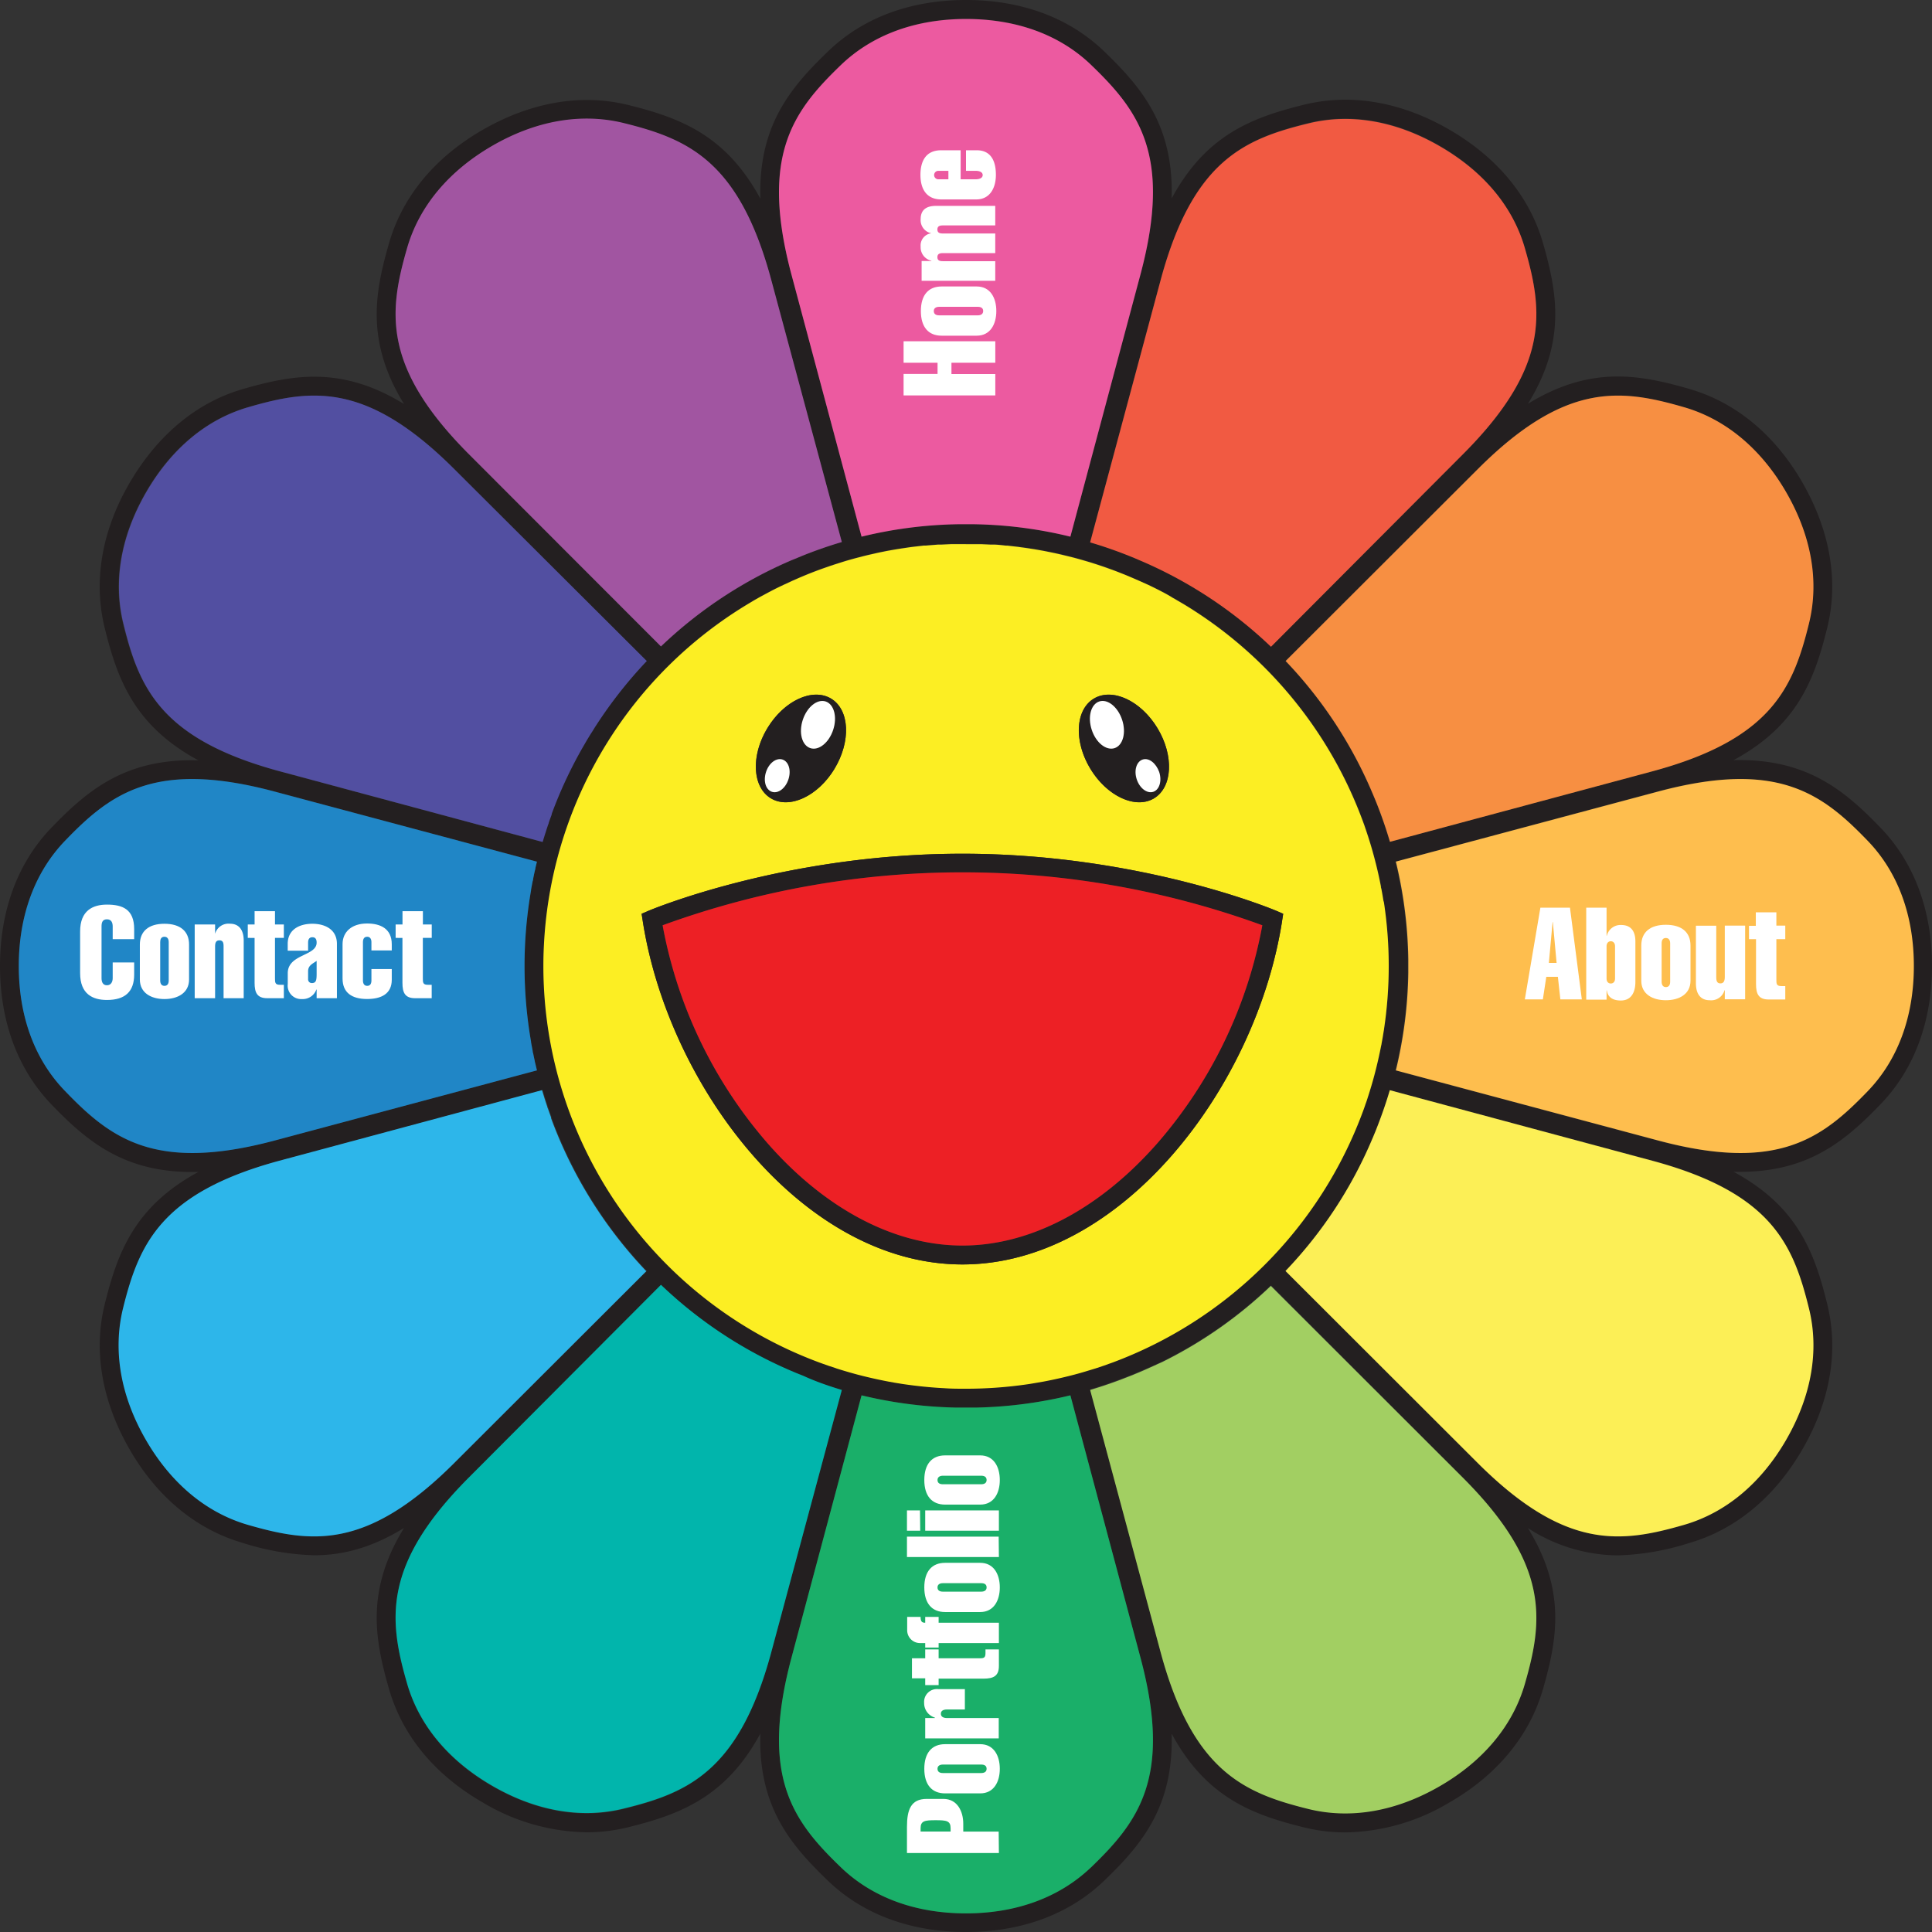 <svg xmlns="http://www.w3.org/2000/svg" viewBox="0 0 360 360"><rect x="0" y="0" width="360" height="360" fill="#333333" stroke="none"/><title>Asset 13</title><g id="Layer_2" data-name="Layer 2"><g id="Layer_1-2" data-name="Layer 1"><path d="M350.45,154.28C356.7,160.77,360,169.67,360,180s-3.3,19.23-9.55,25.72c-6.63,6.89-13.47,12.63-26.2,12.63l-1.22,0c11.89,6.43,15.08,15,17.44,24.62,2.17,8.75.58,18.1-4.59,27.05s-12.47,15-21.13,17.5a47.75,47.75,0,0,1-13.31,2.3,31.07,31.07,0,0,1-16.74-5.09c7.09,11.51,5.53,20.57,2.8,30.05-2.5,8.65-8.55,16-17.5,21.13a38.72,38.72,0,0,1-19.31,5.53,32.09,32.09,0,0,1-7.74-.94c-9.58-2.37-18.2-5.56-24.63-17.46.38,13.52-5.49,20.6-12.6,27.43C199.23,356.7,190.33,360,180,360s-19.23-3.3-25.72-9.55c-7.11-6.83-13-13.91-12.6-27.43-6.43,11.9-15.06,15.09-24.63,17.46a32.11,32.11,0,0,1-7.75.94A38.68,38.68,0,0,1,90,335.89c-9-5.17-15-12.48-17.5-21.13-2.74-9.48-4.29-18.54,2.79-30.05-6.13,3.77-11.56,5.09-16.73,5.09a47.76,47.76,0,0,1-13.32-2.3c-8.65-2.5-16-8.55-21.13-17.5S17.36,251.7,19.52,243c2.37-9.57,5.55-18.19,17.44-24.62l-1.22,0c-12.72,0-19.57-5.74-26.2-12.63C3.3,199.23,0,190.34,0,180s3.3-19.23,9.54-25.72c6.84-7.11,13.92-13,27.43-12.6-11.9-6.43-15.08-15.05-17.45-24.63-2.16-8.74-.58-18.1,4.59-27S36.59,75,45.24,72.5c9.48-2.74,18.54-4.29,30.05,2.79-7.08-11.51-5.53-20.57-2.79-30,2.49-8.66,8.55-16,17.5-21.13s18.3-6.76,27.05-4.6c9.57,2.37,18.2,5.56,24.63,17.46-.38-13.52,5.49-20.59,12.6-27.43C160.77,3.3,169.66,0,180,0s19.23,3.3,25.72,9.55c7.11,6.84,13,13.91,12.6,27.43,6.43-11.9,15.05-15.09,24.63-17.46,8.74-2.16,18.1-.57,27.05,4.6s15,12.47,17.5,21.13c2.73,9.47,4.29,18.53-2.8,30,11.52-7.08,20.58-5.53,30.05-2.79,8.66,2.5,16,8.55,21.13,17.5s6.76,18.31,4.59,27.05c-2.37,9.58-5.55,18.2-17.45,24.63C336.54,141.3,343.61,147.17,350.45,154.28Zm6,25.72c0-9.41-3-17.47-8.56-23.29-8.51-8.84-16.77-15.13-38.89-9.27L260,160.55a81.79,81.79,0,0,1,2.32,18.17v.07c0,.4,0,.81,0,1.21s0,.81,0,1.22v.07A81.7,81.7,0,0,1,260,199.45l49.08,13.12c22.11,5.86,30.37-.44,38.88-9.28C353.53,197.47,356.49,189.41,356.49,180Zm-19.42-63.79c1.95-7.85.48-16.31-4.22-24.46s-11.3-13.64-19.07-15.88C302,72.46,291.7,71.14,275.47,87.28l-35.94,35.89a81.47,81.47,0,0,1,16.18,24.63c.11.24.2.47.3.71l.3.72c1,2.51,1.9,5.06,2.66,7.63L308,143.68C330.12,137.7,334.13,128.11,337.07,116.21Zm-4.22,152c4.7-8.15,6.17-16.61,4.22-24.46-2.94-11.9-6.95-21.48-29-27.47L259,203.14c-.76,2.58-1.64,5.12-2.66,7.63l-.3.72c-.1.24-.19.48-.3.71a81.35,81.35,0,0,1-16.18,24.63l35.94,35.9c16.23,16.13,26.53,14.81,38.31,11.41C321.55,281.9,328.14,276.4,332.85,268.25ZM272.72,84.52C288.85,68.3,287.53,58,284.13,46.22c-2.24-7.77-7.73-14.36-15.88-19.07S251.64,21,243.79,22.92c-11.91,2.95-21.49,7-27.47,29L203.13,101q3.87,1.14,7.64,2.67l.71.29.72.31a81.47,81.47,0,0,1,24.63,16.18Zm11.41,229.27c3.4-11.79,4.72-22.09-11.41-38.31l-35.89-36a81.19,81.19,0,0,1-20.29,14.21l0,0c-.73.36-1.47.7-2.21,1s-1.73.77-2.61,1.13l-.53.22-.86.34q-3.54,1.41-7.17,2.49L216.32,308c6,22.08,15.56,26.09,27.47,29,7.85,1.94,16.3.48,24.46-4.23S281.89,321.55,284.13,313.79ZM258.77,180a79.85,79.85,0,0,0-.88-11.75c0-.15-.05-.3-.07-.45l-.18-1.1-.21-1.16c0-.14-.05-.28-.08-.41q-.54-2.76-1.27-5.51c-.33-1.25-.7-2.49-1.09-3.71l-.06-.19c-.15-.48-.31-.95-.48-1.43-.1-.31-.21-.62-.32-.92s-.15-.42-.23-.62a79.23,79.23,0,0,0-33.35-40.25l-1.52-.89-.5-.28c-.58-.33-1.16-.64-1.74-1l-.33-.17c-.7-.37-1.41-.72-2.12-1.06L214,109l-1.82-.84-.53-.23q-.91-.41-1.83-.78l-.32-.13c-.73-.29-1.46-.58-2.19-.85L207,106c-.61-.22-1.21-.44-1.82-.64l-.57-.19c-.64-.21-1.27-.41-1.91-.6l-.31-.09c-.74-.22-1.49-.43-2.24-.63l-.46-.12-1.81-.44-.61-.14c-.65-.15-1.31-.29-2-.42l-.29-.06c-.76-.15-1.52-.28-2.28-.41l-.53-.08c-.6-.1-1.19-.18-1.79-.26l-.64-.09-2-.23-.27,0c-.77-.08-1.53-.14-2.3-.19l-.59,0-1.76-.08-.66,0c-.7,0-1.4,0-2.1,0h-.15c-.67,0-1.34,0-2,0l-.72,0-1.69.08-.65,0-2.26.18-.37,0-1.91.22-.71.09-1.68.25-.63.1q-1.11.18-2.22.39l-.43.09c-.61.12-1.21.25-1.81.39l-.71.16c-.56.13-1.11.26-1.66.41l-.59.15c-.73.19-1.45.39-2.17.6l-.49.15-1.7.54-.7.23-1.63.57-.55.2c-.71.26-1.4.53-2.1.81l-.51.21c-.54.23-1.08.45-1.61.69l-.69.3-1.58.73-.51.24c-.68.33-1.35.66-2,1l-.53.28-1.52.82-.65.37c-.41.23-.82.48-1.22.72a78.71,78.71,0,0,0-38.2,61.82c-.14,1.93-.22,3.87-.22,5.81a78.79,78.79,0,0,0,51.5,73.91l.61.22.93.33,1.42.47.19.07c1.23.39,2.46.75,3.71,1.09q2.76.74,5.54,1.27l.36.07,1.21.22,1.05.17.5.08c2.53.37,5.09.64,7.68.77,1.34.07,2.69.1,4.05.1a79.68,79.68,0,0,0,11.73-.87l.49-.08,1.06-.18,1.2-.21.37-.07c1.85-.36,3.7-.78,5.53-1.27.64-.17,1.27-.35,1.9-.54l1.81-.55.19-.06,1.43-.48.92-.33.62-.22a79.17,79.17,0,0,0,46.65-46.65c.08-.21.15-.42.23-.62s.22-.62.32-.93c.17-.47.33-1,.48-1.43l.06-.18c.39-1.23.76-2.46,1.09-3.71q.74-2.74,1.27-5.52c0-.13,0-.27.08-.4l.21-1.16.18-1.11c0-.15,0-.3.07-.44A80,80,0,0,0,258.77,180ZM212.56,51c5.86-22.11-.43-30.37-9.27-38.88C197.46,6.47,189.41,3.5,180,3.5s-17.47,3-23.3,8.57c-8.83,8.51-15.13,16.77-9.27,38.89L160.54,100a81.19,81.19,0,0,1,18.16-2.32h2.57A80.79,80.79,0,0,1,199.45,100Zm-9.27,297c8.84-8.5,15.13-16.76,9.27-38.88L199.45,260A81.47,81.47,0,0,1,182,262.28l-1.6,0h-.81l-1.59,0A81.65,81.65,0,0,1,160.54,260l-13.11,49.08c-5.86,22.12.44,30.38,9.27,38.88,5.83,5.61,13.88,8.57,23.3,8.57S197.46,353.54,203.29,347.93ZM156.86,101,143.67,52c-6-22.08-15.56-26.09-27.47-29-7.84-1.94-16.3-.48-24.45,4.23S78.1,38.45,75.86,46.22C72.46,58,71.14,68.3,87.27,84.53l35.89,35.94a81.68,81.68,0,0,1,24.63-16.19l.72-.29.72-.3Q153,102.16,156.86,101ZM143.68,308,156.86,259c-2.43-.72-4.82-1.55-7.19-2.5l-.83-.32-.55-.23a81.54,81.54,0,0,1-25.13-16.4l-35.89,36C71.14,291.7,72.46,302,75.86,313.79c2.24,7.76,7.74,14.36,15.89,19.06s16.61,6.17,24.45,4.23C128.11,334.13,137.69,330.12,143.68,308ZM120.47,123.17,84.52,87.28C68.3,71.14,58,72.46,46.21,75.87c-7.76,2.24-14.36,7.73-19.06,15.88S21,108.36,22.92,116.21c2.95,11.9,7,21.49,29,27.47L101,156.87c.11-.39.23-.77.35-1.16.06-.21.13-.42.2-.62.14-.46.29-.91.44-1.36,0-.13.09-.26.13-.4.18-.52.37-1,.56-1.56,0,0,0-.08,0-.12a81.77,81.77,0,0,1,6-12.78l.16-.27c.3-.52.6-1,.91-1.53l.22-.36c.3-.48.6-1,.91-1.44a.83.83,0,0,1,.08-.12A83,83,0,0,1,120.47,123.17ZM84.52,272.73l36-35.9a82.88,82.88,0,0,1-17.7-28.46.58.58,0,0,1,0-.14c-.19-.51-.37-1-.55-1.55,0-.14-.1-.27-.14-.41-.15-.45-.3-.89-.44-1.34-.07-.21-.14-.43-.2-.64-.12-.39-.24-.77-.35-1.15h0L52,216.32c-22.09,6-26.09,15.57-29,27.47-1.94,7.85-.48,16.31,4.23,24.46s11.3,13.65,19.06,15.89C58,287.54,68.3,288.86,84.52,272.73Zm15.25-111c.09-.4.19-.79.28-1.18L51,147.44c-22.12-5.86-30.38.43-38.88,9.27C6.46,162.53,3.5,170.59,3.5,180s3,17.47,8.57,23.29c8.5,8.84,16.76,15.14,38.88,9.28l49.1-13.12c-.09-.4-.19-.79-.28-1.19,0-.2-.09-.4-.13-.6-.1-.48-.21-.95-.3-1.43,0-.13,0-.25-.08-.38-.1-.55-.21-1.11-.31-1.67,0,0,0-.06,0-.09a82.58,82.58,0,0,1,0-28.17s0-.07,0-.1c.1-.56.2-1.11.31-1.66,0-.13,0-.26.08-.39.09-.47.19-1,.3-1.42C99.68,162.15,99.73,161.94,99.77,161.74Z" style="fill:#231f20"/><path d="M348.06,156.71c-8.51-8.84-16.77-15.13-38.89-9.27L260.1,160.55a81.79,81.79,0,0,1,2.32,18.17v.07c0,.4,0,.81,0,1.21s0,.81,0,1.22v.07a81.7,81.7,0,0,1-2.32,18.16l49.08,13.12c22.11,5.86,30.37-.44,38.88-9.28,5.6-5.82,8.56-13.88,8.56-23.29S353.66,162.53,348.06,156.71Z" style="fill:#febe4e"/><path d="M332.85,91.75c4.7,8.15,6.17,16.61,4.22,24.46-2.94,11.9-6.95,21.49-29,27.47L259,156.86c-.76-2.57-1.64-5.12-2.66-7.63l-.3-.72c-.1-.24-.19-.47-.3-.71a81.47,81.47,0,0,0-16.18-24.63l35.94-35.89C291.7,71.14,302,72.46,313.78,75.87,321.55,78.11,328.14,83.6,332.85,91.75Z" style="fill:#f78f42"/><path d="M337.07,243.79c1.95,7.85.48,16.31-4.22,24.46s-11.3,13.65-19.07,15.89c-11.78,3.4-22.08,4.72-38.31-11.41l-35.94-35.9a81.35,81.35,0,0,0,16.18-24.63c.11-.23.2-.47.3-.71l.3-.72c1-2.51,1.9-5.05,2.66-7.63L308,216.32C330.12,222.31,334.13,231.89,337.07,243.79Z" style="fill:#fcef56"/><path d="M284.13,46.22c3.4,11.78,4.72,22.08-11.41,38.3l-35.89,36a81.47,81.47,0,0,0-24.63-16.18l-.72-.31-.71-.29q-3.77-1.53-7.64-2.67L216.32,52c6-22.08,15.56-26.09,27.47-29,7.85-1.94,16.3-.48,24.46,4.23S281.89,38.45,284.13,46.22Z" style="fill:#f15a42"/><path d="M272.72,275.48c16.13,16.22,14.81,26.52,11.41,38.31-2.24,7.76-7.73,14.36-15.88,19.06s-16.61,6.17-24.46,4.23c-11.91-2.95-21.49-7-27.47-29L203.13,259q3.63-1.08,7.17-2.49l.86-.34.53-.22c.88-.36,1.75-.74,2.61-1.13s1.48-.68,2.21-1l0,0a81.19,81.19,0,0,0,20.29-14.21Z" style="fill:#a2cf62"/><path d="M257.89,168.25a79,79,0,0,1,0,23.51c0,.14-.05.29-.07.44l-.18,1.11-.21,1.16c0,.13-.05.27-.08.4q-.54,2.77-1.27,5.52c-.33,1.25-.7,2.48-1.09,3.71l-.06.18c-.15.48-.31,1-.48,1.43-.1.31-.21.62-.32.93s-.15.41-.23.62a79.17,79.17,0,0,1-46.65,46.65l-.62.22-.92.33-1.43.48-.19.06-1.81.55c-.63.19-1.26.37-1.9.54-1.83.49-3.68.91-5.53,1.27l-.37.07-1.2.21-1.06.18-.49.08a79.68,79.68,0,0,1-11.73.87c-1.36,0-2.71,0-4.05-.1-2.59-.13-5.15-.4-7.68-.77l-.5-.08-1.05-.17-1.21-.22-.36-.07q-2.78-.54-5.54-1.27c-1.25-.34-2.48-.7-3.71-1.09l-.19-.07-1.42-.47-.93-.33-.61-.22A78.79,78.79,0,0,1,101.25,180c0-1.94.08-3.88.22-5.81a78.71,78.71,0,0,1,38.2-61.82c.4-.24.81-.49,1.22-.72l.65-.37,1.52-.82.53-.28c.66-.35,1.33-.68,2-1l.51-.24,1.58-.73.69-.3c.53-.24,1.07-.46,1.61-.69l.51-.21c.7-.28,1.39-.55,2.1-.81l.55-.2,1.63-.57.7-.23,1.7-.54.49-.15c.72-.21,1.44-.41,2.17-.6l.59-.15c.55-.15,1.1-.28,1.66-.41l.71-.16c.6-.14,1.2-.27,1.81-.39l.43-.09q1.11-.21,2.22-.39l.63-.1,1.68-.25.71-.09,1.91-.22.37,0,2.26-.18.65,0,1.69-.08.72,0c.67,0,1.34,0,2,0H180c.7,0,1.4,0,2.1,0l.66,0,1.76.08.59,0c.77,0,1.53.11,2.3.19l.27,0,2,.23.64.09c.6.08,1.19.16,1.79.26l.53.08c.76.13,1.52.26,2.28.41l.29.06c.66.13,1.32.27,2,.42l.61.14,1.81.44.46.12c.75.2,1.5.41,2.24.63l.31.09c.64.19,1.27.39,1.91.6l.57.19c.61.2,1.21.42,1.82.64l.38.13c.73.27,1.46.56,2.19.85l.32.13q.91.38,1.83.78l.53.23L214,109l.3.15c.71.34,1.42.69,2.12,1.06l.33.17c.58.31,1.16.62,1.74,1l.5.28,1.52.89a79.23,79.23,0,0,1,33.35,40.25c.08.2.15.41.23.62s.22.61.32.92c.17.48.33,1,.48,1.43l.06.19c.39,1.22.76,2.46,1.09,3.71q.74,2.74,1.27,5.51c0,.13,0,.27.08.41l.21,1.16.18,1.1C257.84,168,257.86,168.1,257.89,168.25Zm-19,3.36.21-1.34-1.25-.54c-.25-.11-25.24-10.65-58.52-10.65s-58.28,10.54-58.53,10.65l-1.25.54.21,1.34c4.81,30.91,29.89,64,59.57,64S234.09,202.52,238.9,171.61Zm-23.85-22.86c3.45-2.09,3.73-7.94.63-13.07s-8.41-7.59-11.86-5.5-3.74,7.94-.64,13.07S211.6,150.84,215.05,148.75Zm-59.55-5.5c3.1-5.13,2.82-11-.63-13.07s-8.76.38-11.87,5.5-2.82,11,.64,13.07S152.4,148.37,155.5,143.25Z" style="fill:#fcee23"/><path d="M239.11,170.27l-.21,1.34c-4.81,30.91-29.89,64-59.56,64s-54.76-33.1-59.57-64l-.21-1.34,1.25-.54c.25-.11,25.24-10.65,58.53-10.65s58.27,10.54,58.52,10.65ZM215.68,213a85.36,85.36,0,0,0,19.53-40.58,163.17,163.17,0,0,0-111.75,0A85.35,85.35,0,0,0,143,213c10.81,12.31,23.72,19.09,36.35,19.09S204.87,225.34,215.68,213Z" style="fill:#231f20"/><path d="M235.21,172.45A85.36,85.36,0,0,1,215.68,213c-10.81,12.31-23.72,19.09-36.34,19.09S153.8,225.34,143,213a85.35,85.35,0,0,1-19.53-40.59,163.17,163.17,0,0,1,111.75,0Z" style="fill:#ed2025"/><path d="M215.68,135.68c3.1,5.13,2.82,11-.63,13.07s-8.76-.38-11.87-5.5-2.82-11,.64-13.07S212.58,130.56,215.68,135.68Zm-.83,11.86c1.15-.38,1.64-2,1.1-3.69s-1.92-2.69-3.08-2.32-1.64,2-1.1,3.69S213.7,147.92,214.85,147.54Zm-7.16-8.14c1.56-.51,2.19-2.87,1.4-5.27s-2.69-3.93-4.26-3.42-2.19,2.88-1.4,5.28S206.13,139.92,207.69,139.4Z" style="fill:#231f20"/><path d="M216,143.85c.54,1.66.05,3.31-1.1,3.69s-2.53-.66-3.08-2.32-.05-3.31,1.1-3.69S215.4,142.19,216,143.85Z" style="fill:#fff"/><path d="M203.29,12.07c8.84,8.51,15.13,16.77,9.27,38.88L199.45,100a80.79,80.79,0,0,0-18.18-2.32H178.7A81.19,81.19,0,0,0,160.54,100L147.43,51c-5.86-22.12.44-30.38,9.27-38.89,5.83-5.6,13.88-8.57,23.3-8.57S197.46,6.47,203.29,12.07Z" style="fill:#ec5aa0"/><path d="M212.56,309.05,199.45,260A81.47,81.47,0,0,1,182,262.28l-1.6,0h-.81l-1.59,0A81.65,81.65,0,0,1,160.54,260l-13.11,49.08c-5.86,22.12.44,30.38,9.27,38.88,5.83,5.61,13.88,8.57,23.3,8.57s17.46-3,23.29-8.57C212.13,339.43,218.42,331.17,212.56,309.05Z" style="fill:#1aaf69"/><path d="M209.09,134.13c.79,2.4.16,4.76-1.4,5.27s-3.47-1-4.26-3.41-.16-4.76,1.4-5.28S208.3,131.73,209.09,134.13Z" style="fill:#fff"/><path d="M143.67,52,156.86,101q-3.87,1.14-7.63,2.67l-.72.3-.72.29a81.68,81.68,0,0,0-24.63,16.19L87.27,84.53C71.14,68.3,72.46,58,75.86,46.22c2.24-7.77,7.74-14.36,15.89-19.07S108.36,21,116.2,22.92C128.11,25.87,137.69,29.88,143.67,52Z" style="fill:#a155a1"/><path d="M156.86,259,143.68,308c-6,22.08-15.57,26.09-27.48,29-7.84,1.94-16.3.48-24.45-4.23s-13.65-11.3-15.89-19.06c-3.4-11.79-4.72-22.09,11.41-38.31l35.89-36a81.54,81.54,0,0,0,25.13,16.4l.55.23.83.32C152,257.43,154.43,258.26,156.86,259Z" style="fill:#01b5ac"/><path d="M154.87,130.18c3.45,2.09,3.73,7.94.63,13.07s-8.41,7.59-11.86,5.5-3.74-7.94-.64-13.07S151.42,128.09,154.87,130.18Zm.38,5.81c.79-2.4.16-4.76-1.4-5.28s-3.47,1-4.26,3.42-.16,4.76,1.4,5.27S154.46,138.39,155.25,136Zm-8.34,9.23c.55-1.66.05-3.31-1.1-3.69s-2.53.66-3.07,2.32-.05,3.31,1.1,3.69S146.37,146.88,146.91,145.22Z" style="fill:#231f20"/><path d="M153.85,130.71c1.56.52,2.19,2.88,1.4,5.28s-2.69,3.93-4.26,3.41-2.19-2.87-1.4-5.27S152.29,130.2,153.85,130.71Z" style="fill:#fff"/><path d="M145.81,141.53c1.15.38,1.65,2,1.1,3.69s-1.92,2.7-3.07,2.32-1.65-2-1.1-3.69S144.66,141.16,145.81,141.53Z" style="fill:#fff"/><path d="M84.52,87.28l36,35.89a83,83,0,0,0-9.44,12,.83.83,0,0,0-.08.12c-.31.48-.61,1-.91,1.44l-.22.36c-.31.5-.61,1-.91,1.53l-.16.27a81.77,81.77,0,0,0-6,12.78s0,.08,0,.12c-.19.52-.38,1-.56,1.56,0,.14-.09.27-.13.4-.15.45-.3.9-.44,1.36-.07.2-.14.41-.2.62-.12.39-.24.77-.35,1.16L52,143.68c-22.09-6-26.09-15.57-29-27.47-1.94-7.85-.48-16.31,4.23-24.46s11.3-13.64,19.06-15.88C58,72.46,68.3,71.14,84.52,87.28Z" style="fill:#524fa1"/><path d="M120.47,236.83l-35.95,35.9C68.3,288.86,58,287.54,46.21,284.14c-7.76-2.24-14.36-7.74-19.06-15.89S21,251.64,22.92,243.79c2.95-11.9,7-21.48,29-27.47L101,203.13h0c.11.38.23.76.35,1.15.06.21.13.43.2.64.14.45.29.89.44,1.34,0,.14.09.27.14.41.18.52.36,1,.55,1.55a.58.58,0,0,0,0,.14,82.88,82.88,0,0,0,17.7,28.46Z" style="fill:#2db6ea"/><path d="M100.05,160.56c-.09.39-.19.78-.28,1.18,0,.2-.09.41-.13.61-.11.47-.21,1-.3,1.42,0,.13,0,.26-.08.39-.11.55-.21,1.1-.31,1.66,0,0,0,.06,0,.1a82.58,82.58,0,0,0,0,28.17s0,.06,0,.09c.1.56.21,1.12.31,1.67,0,.13,0,.25.08.38.09.48.2,1,.3,1.43,0,.2.09.4.13.6.09.4.19.79.28,1.19L51,212.57c-22.12,5.86-30.38-.44-38.88-9.28C6.46,197.47,3.5,189.41,3.5,180s3-17.47,8.57-23.29c8.5-8.84,16.76-15.13,38.88-9.27Z" style="fill:#2086c6"/><path d="M185.46,73.68H168.37v-4h6.33V67.59h-6.33v-4h17.09v4h-8.17V69.7h8.17Z" style="fill:#fff"/><path d="M182,53.38c2.55,0,3.65,2.16,3.65,4.58s-1.1,4.59-3.65,4.59h-6.55c-2.47,0-3.86-1.63-3.86-4.59s1.39-4.58,3.86-4.58Zm.2,5.38c.5,0,1-.2,1-.8s-.46-.79-1-.79H175c-.5,0-1,.19-1,.79s.46.8,1,.8Z" style="fill:#fff"/><path d="M173.55,48.63v-.05a2.55,2.55,0,0,1-2-2.64,2.27,2.27,0,0,1,2-2.47v0a2.49,2.49,0,0,1-2-2.62c0-1.89,1.22-2.49,2.9-2.49h11V42h-9.53c-.6,0-1.25,0-1.25.76s.65.75,1.25.75h9.53v3.65h-9.53c-.6,0-1.25,0-1.25.76s.65.75,1.25.75h9.53v3.65H171.73V48.63Z" style="fill:#fff"/><path d="M179,33.41h2.79c.81,0,1.32-.29,1.32-.79s-.51-.79-1.32-.79H180V28h2c2.59,0,3.57,1.92,3.57,4.58,0,2.42-1.1,4.58-3.65,4.58h-6.55c-2.47,0-3.86-1.63-3.86-4.58,0-2.42.91-4.58,3.86-4.58H179Zm-2.28-1.58h-1.87a.79.79,0,1,0,0,1.58h1.87Z" style="fill:#fff"/><path d="M186.13,345.28H169v-4.87c0-3.17.72-5.21,3.67-5.21h3.12c2.57,0,3.7,2.28,3.7,4.63v1.46h6.6Zm-9-4v-.62c0-1.39-.77-1.49-2.78-1.49s-2.81.1-2.81,1.49v.62Z" style="fill:#fff"/><path d="M182.65,325c2.54,0,3.65,2.16,3.65,4.59s-1.11,4.58-3.65,4.58H176.1c-2.47,0-3.87-1.63-3.87-4.58s1.4-4.59,3.87-4.59Zm.19,5.38c.51,0,1-.19,1-.79s-.45-.79-1-.79h-7.15c-.5,0-1,.19-1,.79s.46.79,1,.79Z" style="fill:#fff"/><path d="M174.2,320.13v-.08a2.81,2.81,0,0,1-2-2.73,2.39,2.39,0,0,1,2.69-2.57h4.9v3.79h-3.34c-.55,0-1.13.17-1.13.79s.58.8,1.13.8h9.65v3.79H172.4v-3.79Z" style="fill:#fff"/><path d="M174.9,314h-2.5v-1.27h-2.47V309h2.47v-1.66h2.5V309h7.49c.81,0,1.24,0,1.24-.92v-.74h2.5v3.1c0,1.89-1.06,2.35-2.86,2.35H174.9Z" style="fill:#fff"/><path d="M174.9,307h-2.5v-.84h-.89a2.39,2.39,0,0,1-2.47-2.45v-2.42h2.5c0,.93.31,1.08.86,1.08v-1.08h2.5v1.08h11.23v3.79H174.9Z" style="fill:#fff"/><path d="M182.65,291.21c2.54,0,3.65,2.16,3.65,4.58s-1.11,4.59-3.65,4.59H176.1c-2.47,0-3.87-1.64-3.87-4.59s1.4-4.58,3.87-4.58Zm.19,5.37c.51,0,1-.19,1-.79s-.45-.79-1-.79h-7.15c-.5,0-1,.19-1,.79s.46.79,1,.79Z" style="fill:#fff"/><path d="M186.13,290.13H169v-3.8h17.09Z" style="fill:#fff"/><path d="M171.47,285.23H169v-3.79h2.43Zm14.66,0H172.4v-3.79h13.73Z" style="fill:#fff"/><path d="M182.65,271.19c2.54,0,3.65,2.16,3.65,4.59s-1.11,4.58-3.65,4.58H176.1c-2.47,0-3.87-1.63-3.87-4.58s1.4-4.59,3.87-4.59Zm.19,5.38c.51,0,1-.19,1-.79s-.45-.8-1-.8h-7.15c-.5,0-1,.2-1,.8s.46.79,1,.79Z" style="fill:#fff"/><path d="M25,179.34v2.26c0,3.19-1.71,4.73-5.07,4.73-2.64,0-5-1.08-5-5v-7.77c0-3.91,2.38-5,5-5,2.9,0,5.07.86,5.07,4.56V175H21v-2.35c0-.7-.22-1.35-1.08-1.35s-1,.65-1,1.35v9.6c0,.69.22,1.34,1,1.34s1.08-.65,1.08-1.34l0-2.91Z" style="fill:#fff"/><path d="M35.23,182.51c0,2.54-2.16,3.65-4.59,3.65s-4.58-1.11-4.58-3.65V176c0-2.47,1.63-3.87,4.58-3.87s4.59,1.4,4.59,3.87Zm-5.38.19c0,.51.19,1,.79,1s.8-.45.8-1v-7.15c0-.5-.19-1-.8-1s-.79.46-.79,1Z" style="fill:#fff"/><path d="M40.08,174h0a2.59,2.59,0,0,1,2.76-1.88c1.71,0,2.57,1.18,2.57,3.15V186H41.66v-9.53c0-.6,0-1.25-.77-1.25s-.81.65-.81,1.25V186h-3.8V172.26h3.8Z" style="fill:#fff"/><path d="M46.17,174.76v-2.5h1.27v-2.47h3.8v2.47h1.65v2.5H51.24v7.49c0,.81,0,1.25.91,1.25h.74V186H49.8c-1.9,0-2.36-1.05-2.36-2.86v-8.37Z" style="fill:#fff"/><path d="M59,184.38h-.05a2.68,2.68,0,0,1-2.66,1.78,2.51,2.51,0,0,1-2.67-2.81v-2c0-3.6,5.38-3.17,5.38-5.71,0-.55-.17-1-.79-1s-.8.46-.8,1v1.51H53.61v-1.27c0-2.76,2.31-3.75,4.59-3.75s4.58,1,4.58,3.75V186H59Zm-1.59-1.92a.68.68,0,0,0,.7.72c.79,0,.89-.52.89-1.75v-2.38c-.75.53-1.59.84-1.59,1.92Z" style="fill:#fff"/><path d="M69.21,175.55c0-.5-.19-1-.79-1s-.79.46-.79,1v7.15c0,.51.19,1,.79,1s.79-.45.79-1v-2.13H73v2c0,2.59-1.92,3.58-4.6,3.58-2.84,0-4.57-1.18-4.57-3.82v-6.41c0-2.25,1.68-3.84,4.57-3.84,2.44,0,4.6.92,4.6,3.87v1.15H69.21Z" style="fill:#fff"/><path d="M73.72,174.76v-2.5H75v-2.47h3.8v2.47h1.65v2.5H78.79v7.49c0,.81,0,1.25.91,1.25h.74V186H77.35c-1.9,0-2.36-1.05-2.36-2.86v-8.37Z" style="fill:#fff"/><path d="M292.54,169.13l2.21,17.09h-4l-.46-4.2h-2.16l-.64,4.2h-3.36l2.9-17.09Zm-2.49,10.29-.7-7.6h-.05l-.69,7.6Z" style="fill:#fff"/><path d="M295.57,169.13h3.79v5.23h.05a2.62,2.62,0,0,1,2.68-2c1.92,0,2.64,1.3,2.64,3.05V183c0,1.66-.62,3.43-2.71,3.43-1.39,0-2.42-.52-2.61-1.89h-.05v1.73h-3.79Zm3.79,13.2c0,.6.33.93.79.93s.79-.33.79-.93v-6c0-.6-.33-.94-.79-.94s-.79.34-.79.94Z" style="fill:#fff"/><path d="M315,182.74c0,2.54-2.16,3.64-4.59,3.64s-4.58-1.1-4.58-3.64v-6.56c0-2.47,1.63-3.86,4.58-3.86s4.59,1.39,4.59,3.86Zm-5.38.19c0,.5.19,1,.79,1s.8-.46.8-1v-7.15c0-.51-.2-1-.8-1s-.79.45-.79,1Z" style="fill:#fff"/><path d="M321.39,184.51h-.05a2.58,2.58,0,0,1-2.76,1.87c-1.7,0-2.57-1.17-2.57-3.14V172.49h3.79V182c0,.6.05,1.24.77,1.24s.82-.64.82-1.24v-9.53h3.79v13.73h-3.79Z" style="fill:#fff"/><path d="M325.9,175v-2.49h1.27V170H331v2.47h1.66V175H331v7.49c0,.82,0,1.25.92,1.25h.74v2.5h-3.1c-1.89,0-2.35-1.06-2.35-2.86V175Z" style="fill:#fff"/></g></g></svg>